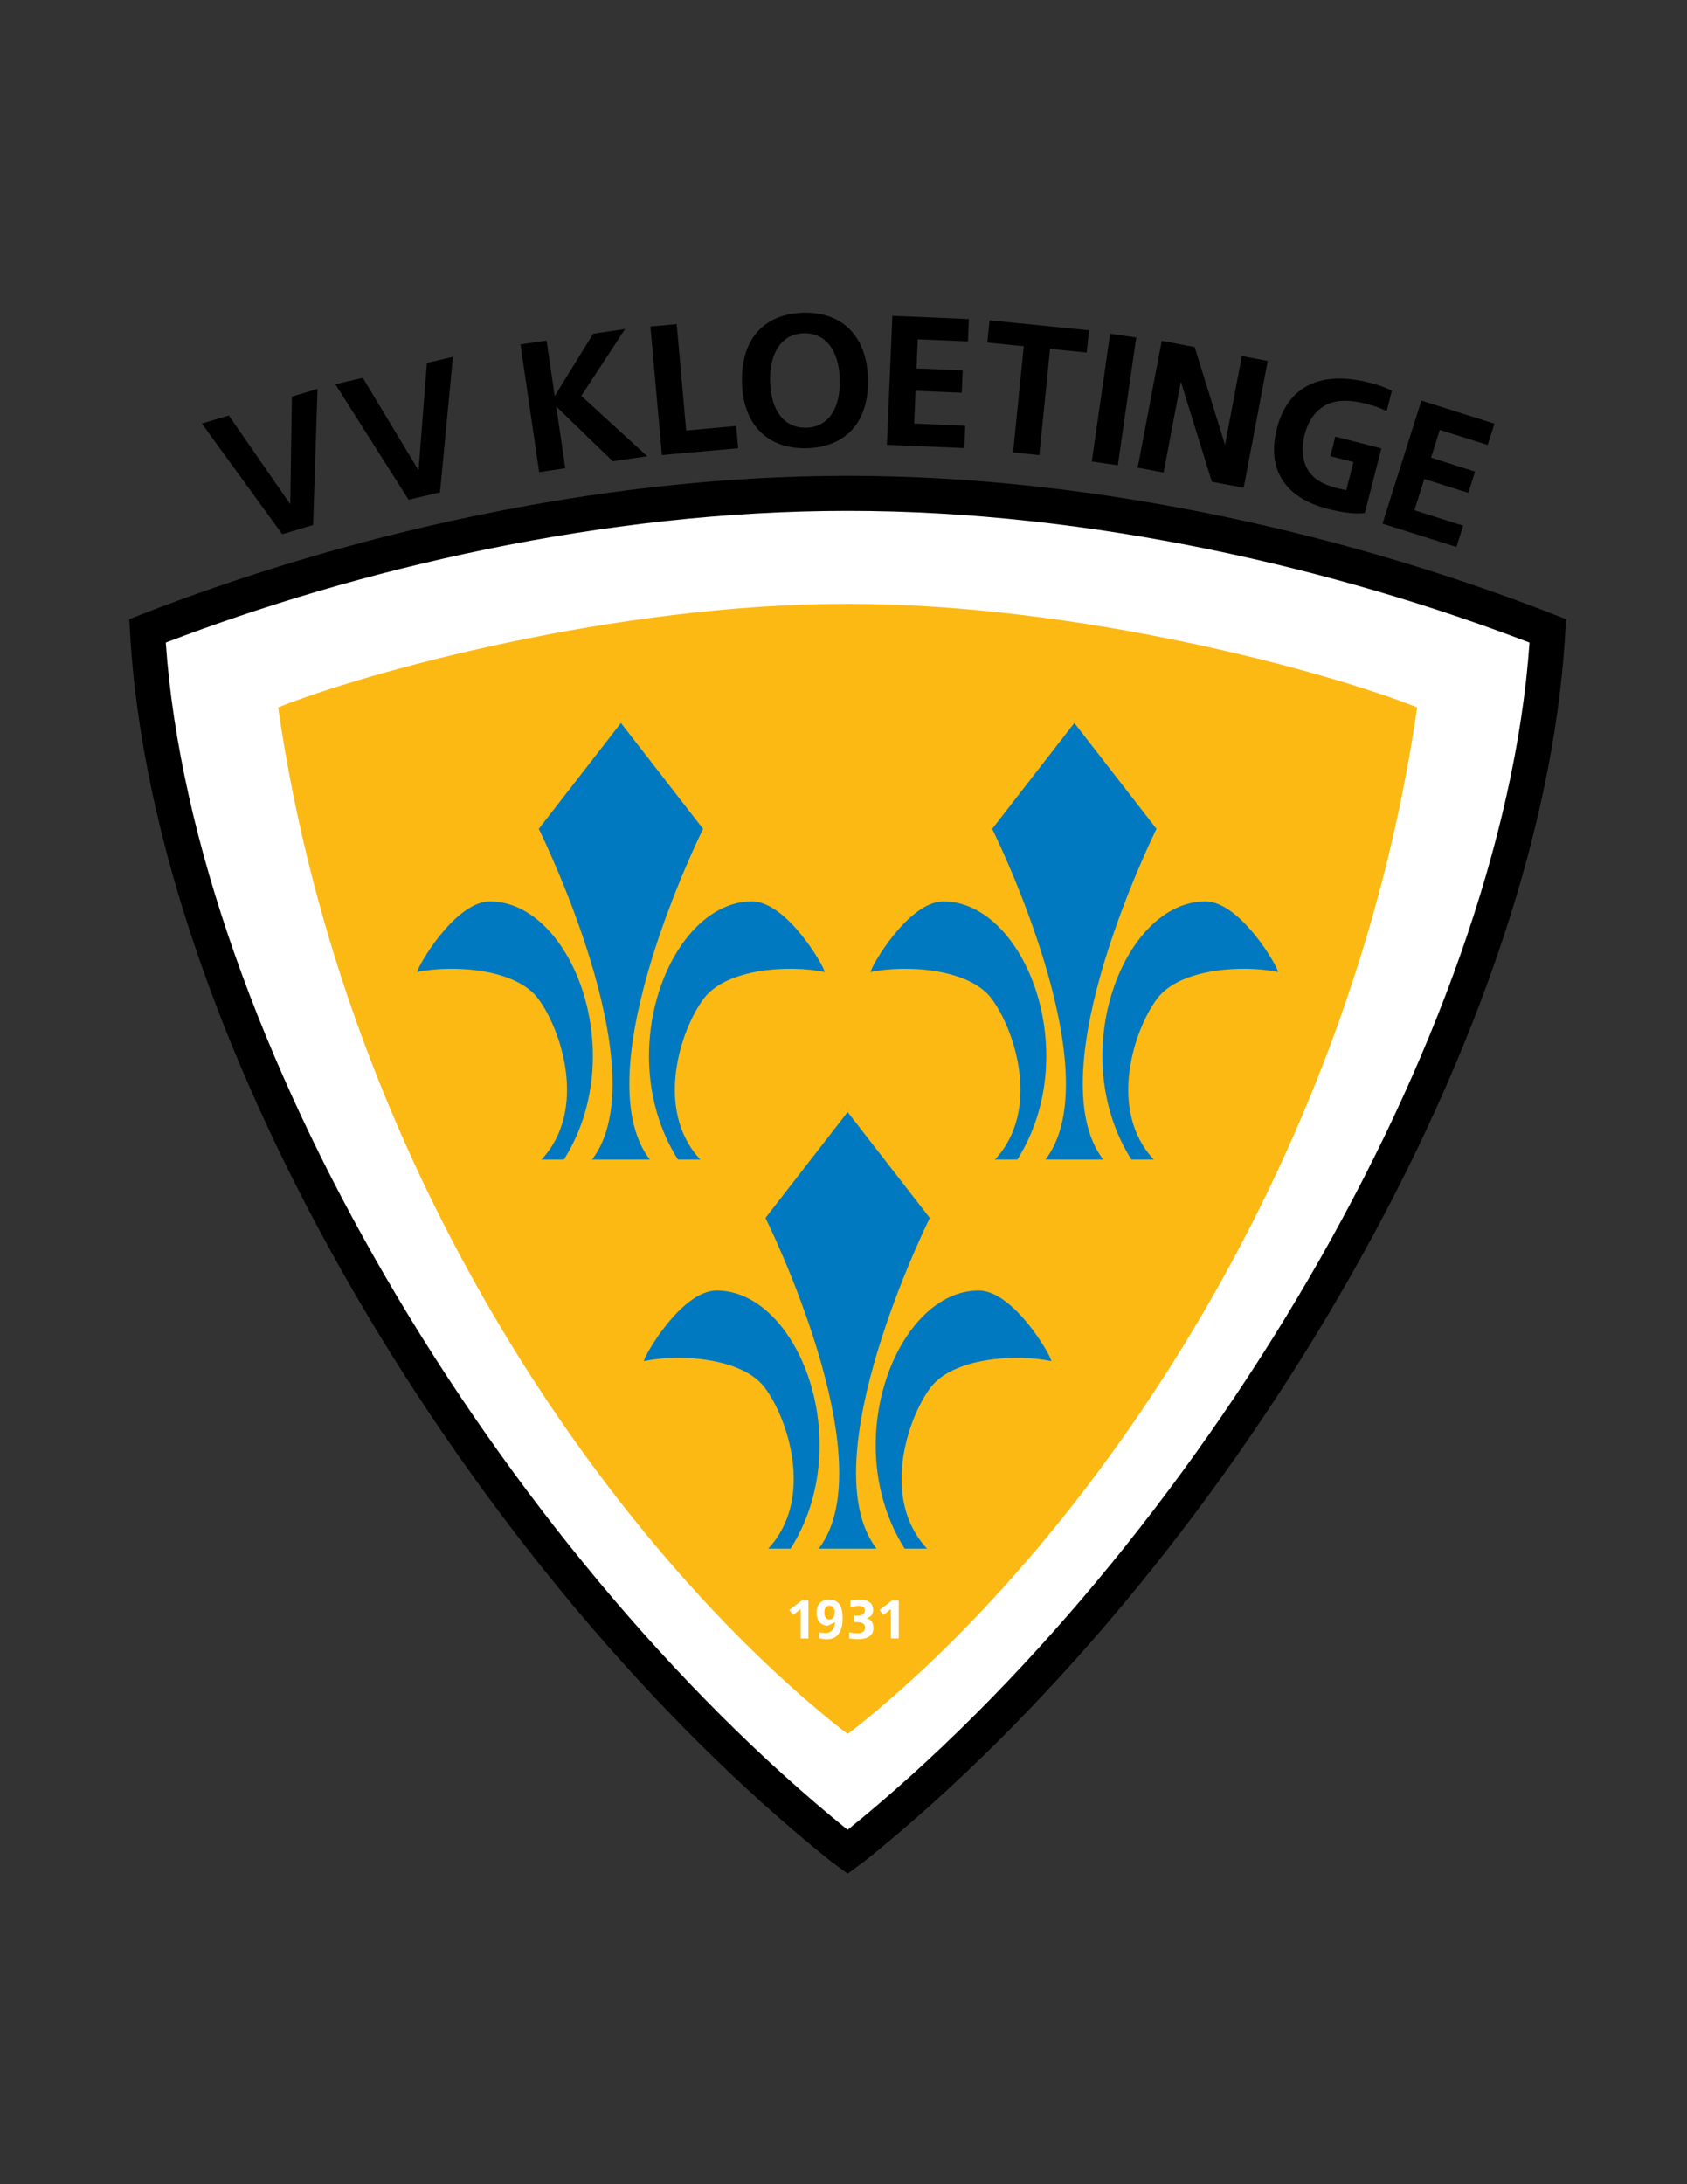 <svg enable-background="new 0 0 612 792" viewBox="0 0 612 792" xmlns="http://www.w3.org/2000/svg"><rect x="0" y="0" width="612" height="792" fill="#333333" stroke="none"/><path d="M 563.804 222.836 c -71.539 -27.901 -163.693 -50.293 -256.304 -50.307 c -92.61 .014 -184.764 22.406 -256.303 50.307 l -4.292 1.673 l .255 4.599 c 4.22 75.645 35.614 161.021 81.909 240.601 c 46.328 79.564 107.607 153.278 172.251 205.144 l .11 .087 l 6.07 4.45 l 6.064 -4.445 l .116 -.092 c 64.645 -51.865 125.924 -125.579 172.251 -205.144 c 46.295 -79.58 77.687 -164.956 81.908 -240.601 l .255 -4.599 L 563.804 222.836 z"/><path d="M 474.947 463.315 C 429.803 540.888 370 612.949 307.5 663.509 c -62.501 -50.559 -122.302 -122.621 -167.447 -200.193 C 95.415 386.678 65.138 304.609 60.14 233.007 c 69.626 -26.637 158.654 -47.779 247.36 -47.767 c 88.706 -.012 177.734 21.13 247.361 47.767 C 549.862 304.609 519.586 386.678 474.947 463.315 z" fill="#fff"/><path d="M 307.501 218.943 c 84.538 0 174.804 24.826 206.606 37.561 c -24.7 170.955 -123.208 306.025 -203.895 370.174 l -2.711 2.012 l -2.711 -2.012 C 224.102 562.53 125.594 427.46 100.895 256.505 C 132.697 243.77 222.962 218.943 307.501 218.943 z" fill="#fdb913"/><path d="M 83.024 150.652 L 105.302 182.837 L 105.889 143.808 L 115.187 141.003 L 113.594 190.346 L 102.385 193.709 L 73.219 153.576 Z"/><path d="M 131.61 136.993 L 151.83 170.529 L 154.871 131.586 L 164.315 129.397 L 159.623 178.535 L 148.216 181.192 L 121.643 139.313 Z"/><path d="M 188.81 124.875 L 198.285 123.493 L 201.237 143.617 L 215.178 121.011 L 226.761 119.306 L 210.888 143.544 L 234.795 165.431 L 222.295 167.252 L 201.79 147.422 L 205.072 169.778 L 195.597 171.19 Z"/><path d="M 235.942 118.395 L 245.483 117.529 L 248.926 156.089 L 267.068 154.457 L 267.788 162.537 L 240.113 165.006 Z"/><path d="M 314.889 137.227 c .413 15.558 -7.771 24.899 -22.195 25.296 c -14.219 .381 -23.121 -8.549 -23.525 -23.635 c -.44 -15.688 7.756 -25.089 22.247 -25.486 C 305.635 113.018 314.448 122.009 314.889 137.227 M 279.393 138.402 c .287 10.636 5.193 16.893 13.162 16.673 c 7.836 -.205 12.383 -6.786 12.097 -17.495 c -.301 -10.636 -5.251 -16.951 -13.103 -16.73 C 283.711 121.07 279.091 127.708 279.393 138.402"/><path d="M 323.731 114.517 L 351.495 115.708 L 351.144 123.801 L 332.956 123.037 L 332.488 133.599 L 349.232 134.304 L 348.895 142.413 L 332.148 141.708 L 331.635 153.576 L 350.173 154.384 L 349.819 162.479 L 321.735 161.289 Z"/><path d="M 358.986 116.148 L 395.049 119.776 L 394.241 127.855 L 380.934 126.504 L 377.041 165.02 L 367.52 164.051 L 371.398 125.549 L 358.179 124.213 Z"/><path d="M 402.719 121.011 L 412.192 122.376 L 405.522 168.707 L 396.063 167.342 Z"/><path d="M 421.447 123.581 L 433.389 125.857 L 444.405 161.289 L 450.502 129.104 L 459.903 130.882 L 451.178 176.86 L 439.632 174.685 L 428.379 138.374 L 422.121 171.351 L 412.72 169.574 Z"/><path d="M 481.702 184.528 c -15.659 -4.011 -22.254 -14.396 -18.478 -29.16 c 3.892 -15.262 15.762 -21.152 33.55 -16.614 c 3.261 .838 4.995 1.411 8.169 2.91 l -1.911 7.476 c -2.732 -1.381 -3.996 -1.852 -7.463 -2.733 c -6.581 -1.689 -11.663 -1.395 -15.335 .881 c -3.334 2.102 -5.743 5.597 -6.962 10.371 c -1.205 4.702 -.853 9.195 1.058 12.486 c 1.953 3.38 5.2 5.45 10.736 6.861 l 2.277 .514 l 1.027 .264 l 2.615 -10.239 l -8.372 -2.143 l 1.806 -7.081 l 16.703 4.261 l -6.008 23.444 C 491.661 186.451 487.182 185.923 481.702 184.528"/><path d="M 515.636 145.249 L 542.149 153.622 L 539.696 161.348 L 522.319 155.869 L 519.146 165.946 L 535.112 170.999 L 532.675 178.726 L 516.693 173.673 L 513.108 185.026 L 530.81 190.609 L 528.356 198.335 L 501.532 189.875 Z"/><path d="M 290.858 580.333 L 293.281 580.333 L 293.281 594.097 L 290.469 594.097 L 290.469 583.448 L 287.744 585.593 L 286.355 583.784 Z" fill="#fff"/><path d="M 299.158 592.158 c 2.358 0 3.458 -1.145 3.79 -3.966 l -2.682 1.292 c -2.452 0 -4.061 -1.85 -4.061 -4.715 c 0 -2.981 1.719 -4.743 4.605 -4.743 c 3.312 0 4.855 2.13 4.855 6.668 c 0 2.467 -.382 4.172 -1.263 5.464 c -1.079 1.631 -2.401 2.263 -4.781 2.263 l -2.239 -.308 l -.229 -.06 v -2.173 L 299.158 592.158 M 299.047 584.592 c 0 1.692 .698 2.66 1.879 2.66 c 1.19 0 1.852 -.969 1.852 -2.732 c 0 -1.425 -.691 -2.291 -1.865 -2.291 C 299.745 582.229 299.047 583.095 299.047 584.592" fill="#fff"/><path d="M 308.103 591.924 l 2.556 .323 c 2.115 0 3.188 -.72 3.188 -2.115 c 0 -1.278 -1.044 -1.983 -3.07 -1.983 h -.852 v -2.277 h .765 c 1.996 0 3.083 -.691 3.083 -1.953 c 0 -1.058 -.837 -1.632 -2.409 -1.632 l -2.819 .384 v -2.293 l .294 -.058 l 2.789 -.293 c 3.394 0 5.1 1.232 5.1 3.701 c 0 1.675 -.751 2.613 -2.453 3.113 c 1.615 .19 2.57 1.47 2.57 3.468 c 0 2.731 -1.97 4.082 -5.95 4.082 l -2.79 -.25 V 591.924 z" fill="#fff"/><path d="M 323.585 580.333 L 326.024 580.333 L 326.024 594.097 L 323.204 594.097 L 323.204 583.448 L 320.471 585.593 L 319.09 583.784 Z" fill="#fff"/><path d="M 259.999 467.944 c -12.743 -.014 -26.383 23.782 -26.397 25.603 c 12.722 -2.688 35.585 -1.308 43.797 9.565 c 8.483 11.223 18.098 40.394 1.308 58.419 h 8.124 C 311.096 523.06 289.54 467.96 259.999 467.944 z" fill="#0079c1"/><path d="M 355.002 467.944 c -29.54 .016 -51.096 55.115 -26.829 93.587 h 8.122 c -16.789 -18.024 -7.175 -47.196 1.308 -58.419 c 8.212 -10.872 31.075 -12.252 43.798 -9.565 C 381.386 491.727 367.745 467.931 355.002 467.944 z" fill="#0079c1"/><path d="M 337.31 441.636 l -29.809 -38.398 l -29.808 38.398 c 0 0 43.76 87.917 19.346 119.895 h 10.462 h 10.462 C 293.549 529.553 337.31 441.636 337.31 441.636 z" fill="#0079c1"/><path d="M 342.245 326.86 c -12.743 -.014 -26.383 23.782 -26.398 25.603 c 12.722 -2.687 35.586 -1.308 43.798 9.565 c 8.483 11.223 18.098 40.395 1.308 58.419 h 8.123 C 393.341 381.975 371.785 326.875 342.245 326.86 z" fill="#0079c1"/><path d="M 437.246 326.86 c -29.539 .016 -51.096 55.115 -26.829 93.587 h 8.122 c -16.789 -18.024 -7.174 -47.197 1.309 -58.419 c 8.211 -10.872 31.075 -12.251 43.798 -9.565 C 463.63 350.642 449.99 326.846 437.246 326.86 z" fill="#0079c1"/><path d="M 419.555 300.552 l -29.809 -38.398 l -29.809 38.398 c 0 0 43.76 87.917 19.347 119.896 h 10.462 h 10.461 C 375.794 388.468 419.555 300.552 419.555 300.552 z" fill="#0079c1"/><path d="M 272.757 326.86 c 12.743 -.014 26.382 23.782 26.397 25.603 c -12.722 -2.687 -35.585 -1.308 -43.797 9.565 c -8.483 11.223 -18.098 40.395 -1.308 58.419 h -8.123 C 221.662 381.975 243.217 326.875 272.757 326.86 z" fill="#0079c1"/><path d="M 177.755 326.86 c 29.54 .016 51.096 55.115 26.83 93.587 h -8.123 c 16.79 -18.024 7.175 -47.197 -1.308 -58.419 c -8.212 -10.872 -31.075 -12.251 -43.798 -9.565 C 151.372 350.642 165.012 326.846 177.755 326.86 z" fill="#0079c1"/><path d="M 195.448 300.552 l 29.809 -38.398 l 29.808 38.398 c 0 0 -43.76 87.917 -19.346 119.896 h -10.461 h -10.462 C 239.208 388.468 195.448 300.552 195.448 300.552 z" fill="#0079c1"/></svg>